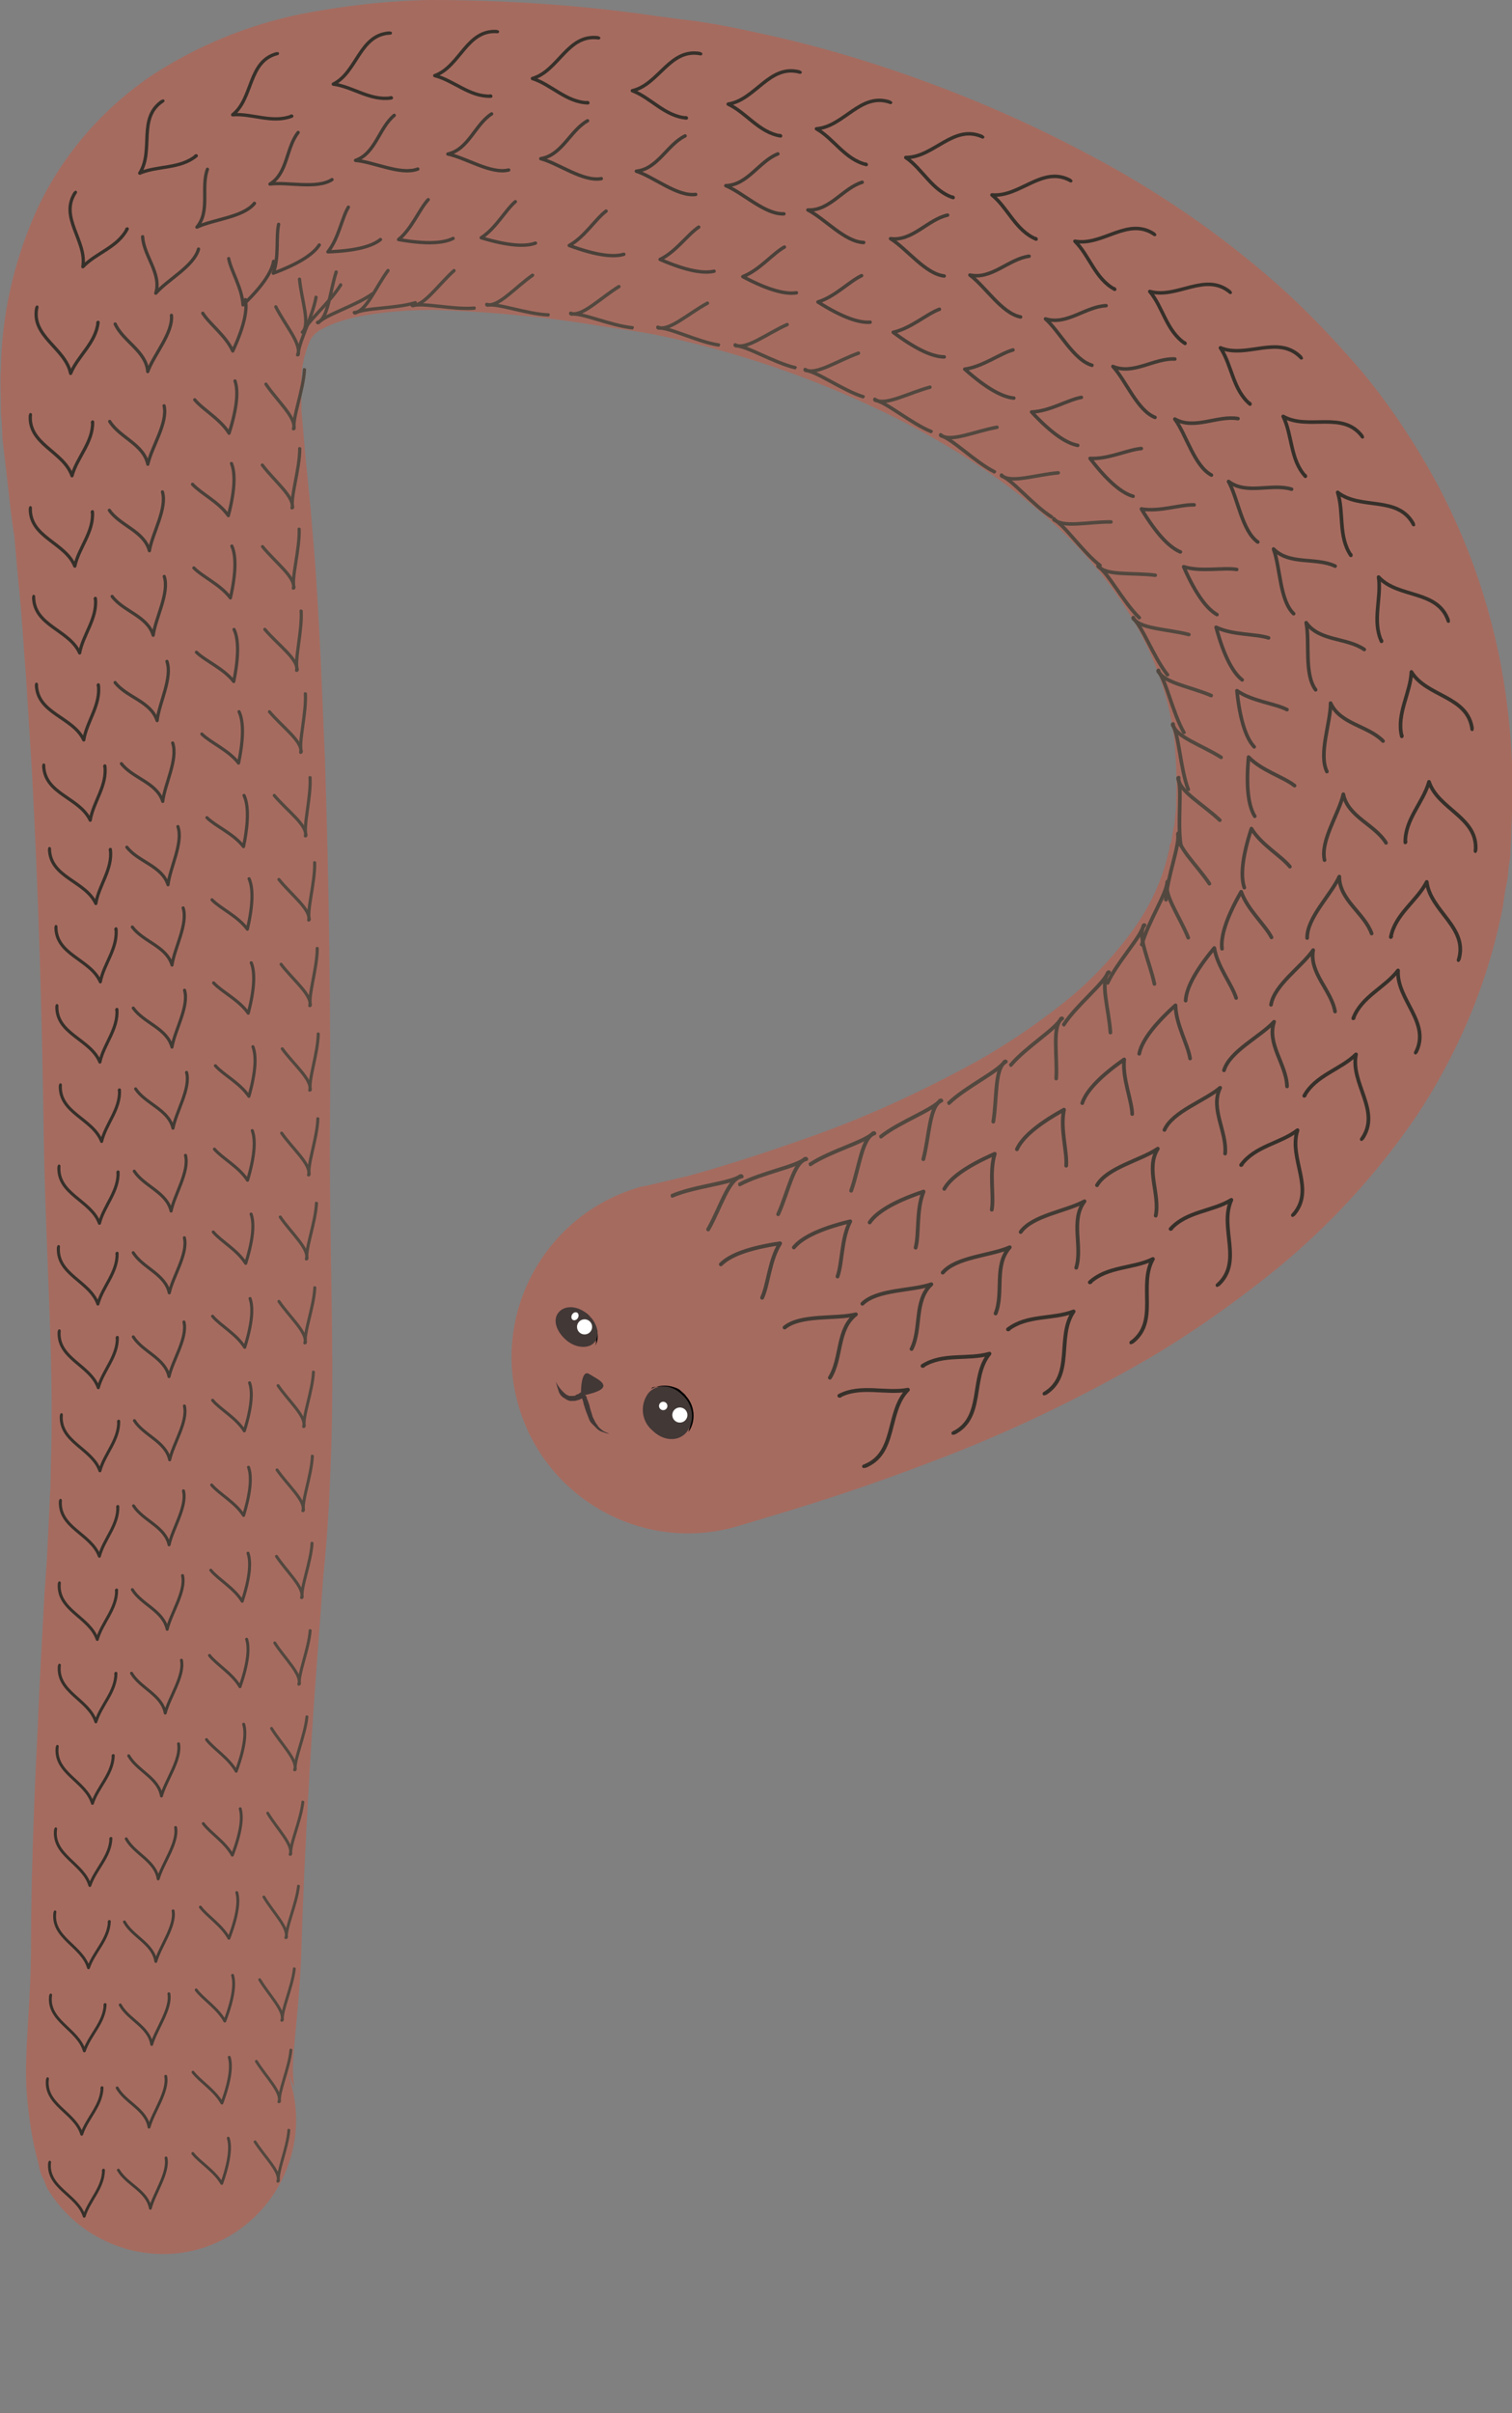 <?xml version="1.0" encoding="utf-8"?>
<!-- Generator: Adobe Illustrator 19.2.0, SVG Export Plug-In . SVG Version: 6.00 Build 0)  -->
<!DOCTYPE svg PUBLIC "-//W3C//DTD SVG 1.1//EN" "http://www.w3.org/Graphics/SVG/1.1/DTD/svg11.dtd">
<svg version="1.1" id="scene_1_" xmlns="http://www.w3.org/2000/svg" xmlns:xlink="http://www.w3.org/1999/xlink" x="0px" y="0px"
	 viewBox="0 0 180.1 287.3" style="enable-background:new 0 0 180.1 287.3;" xml:space="preserve">
<rect x="0" y="0" width="180.1" height="287.3" fill="#808080" stroke="none"/>
<style type="text/css">
	.st0{fill:none;stroke:#36302A;stroke-width:0.5;stroke-linecap:round;stroke-linejoin:round;}
	.st1{fill:none;stroke:#423B34;stroke-width:0.5;stroke-linecap:round;stroke-linejoin:round;}
	.st2{fill:none;stroke:#4A413A;stroke-width:0.5;stroke-linecap:round;stroke-linejoin:round;}
	.st3{fill:none;stroke:#52483F;stroke-width:0.5;stroke-linecap:round;stroke-linejoin:round;}
	.st4{opacity:0.6;fill:none;stroke:#36302A;stroke-width:0.5;stroke-linecap:round;stroke-linejoin:round;}
	.st5{opacity:0.6;fill:none;stroke:#423B34;stroke-width:0.5;stroke-linecap:round;stroke-linejoin:round;}
	.st6{opacity:0.6;fill:none;stroke:#4A413A;stroke-width:0.5;stroke-linecap:round;stroke-linejoin:round;}
	.st7{opacity:0.6;fill:none;stroke:#52483F;stroke-width:0.5;stroke-linecap:round;stroke-linejoin:round;}
	.st8{fill:none;}
	.st9{fill:#A66B5F;}
	.st10{fill:#423836;}
	.st11{fill:#FFFFFF;}
	.st12{opacity:0;}
	.st13{fill:none;stroke:#010101;stroke-miterlimit:10;}
	.st14{fill:#F79159;}
	.st15{fill:none;stroke:#000000;stroke-width:0.591;stroke-miterlimit:10;stroke-dasharray:2.399,2.399;}
	.st16{display:none;fill:none;stroke:#EB5300;stroke-miterlimit:10;}
</style>
<symbol  id="fur-1" viewBox="-15.1 -19.4 29.6 38.8">
	<g id="_1_3_">
		<path class="st0" d="M5.4,9.9H5.3c2.9-1.3,6,0.1,8.9-0.3c-3,2.7-1.8,8.2-6.2,9.6"/>
		<path class="st1" d="M4.2,7.5L4.2,7.5c1.7-2.4,1.2-6.2,3.8-8C5.3,0,0.9-0.9-1.3,0.7l0,0"/>
		<path class="st2" d="M-9.1-7.9c1.1-1,3.4-1.9,7.8-2.3C-2.8-8.1-3.1-5-4-3.3"/>
		<path class="st3" d="M-14.9-17.1c3-1.1,7.8-1.2,9-2.1l0.1,0.1c-1.7,0.1-3,4-4.7,6.6"/>
	</g>
</symbol>
<symbol  id="fur-2" viewBox="-11.8 -15.5 35.9 39.3">
	<g id="_1_4_">
		<path class="st4" d="M11.8,14.1c2.9-1.3,9.6-0.7,12.1-2.6c-1.2,3.5-3.4,8.8-8.9,12.1"/>
		<path class="st5" d="M10.7,11.6c0.1-1.5,4.3-6.6,8.5-9.2c-1.6,1-10.4,1.7-14,2.4"/>
		<path class="st6" d="M-2.5-3.7C-1.4-4.7,7-5.5,11-5.8c-3,2.2-7.6,5-8.5,6.7"/>
		<path class="st7" d="M-8.3-12.9c5.7-4.4,11.1-1.1,13.6-1.1c0,0-6.6,1.8-9.2,5.8"/>
	</g>
	<circle class="st8" cx="-5.8" cy="-9.4" r="6"/>
</symbol>
<g id="purrly">
	<g id="body">
		<path class="st9" d="M5.6,260.5L5.4,260c-0.1-0.3-0.3-0.7-0.5-1.1l-0.2-0.7l-0.1-0.5l-0.2-0.8l-0.2-0.8c-0.5-2.2-0.8-4.4-1-6.7
			c-0.4-4.7,0.5-10.6,0.5-17.9s0.3-16,0.8-26c0.2-5,0.5-10.3,0.8-15.8l0.3-4.2l0.1-2.2l0.1-2c0.1-1.5,0.1-2.8,0.2-4.1l0.1-4.2
			c0.3-11.8-0.7-24.7-0.9-38.4s-0.6-28-1.4-42.8L3.1,80.6c-0.3-3.7-0.5-7.5-0.9-11.2l-0.5-5.6C1.4,62,1.2,60.1,1,58.3l-0.7-6
			l-0.1-2.1c-0.1-0.7-0.1-1.4-0.1-2c0-1.3-0.1-2.7,0-4.2c0.1-6.4,1.5-12.7,4.1-18.6C7.2,18.7,12.1,13,18.2,8.9
			C23.6,5.4,29.5,3,35.7,1.7C40.8,0.7,46,0.1,51.2,0c9,0,18,0.6,26.9,1.9l3,0.4l1.7,0.2l1.9,0.3c2.4,0.4,4.6,0.9,6.9,1.4
			c4.5,1,8.8,2.2,13.1,3.6c8.6,2.8,16.9,6.3,24.8,10.5c8.2,4.3,15.8,9.5,22.7,15.6c3.5,3.1,6.8,6.6,9.9,10.2
			c3.1,3.7,5.8,7.7,8.2,11.9c4.7,8.3,7.8,17.5,9.1,27c0.6,4.5,0.9,9,0.7,13.5c0,1.1-0.1,2.2-0.1,3.2l-0.1,1.6v0.4v0.2l-0.1,0.7
			l-0.1,0.6l-0.1,1.2l-0.1,0.6l-0.2,1l-0.3,2l-0.2,1l-0.2,0.9c-1,4.5-2.5,8.9-4.4,13.1c-1.8,3.9-3.9,7.7-6.4,11.2
			c-4.4,6.2-9.6,11.8-15.4,16.6c-4.9,4-10.1,7.7-15.5,10.9c-8.3,4.8-17,9-26.1,12.4c-7.3,2.8-13,4.6-16.9,5.8l-6,1.8
			c-11.1,3.3-22.8-3.1-26.1-14.2s3.1-22.8,14.2-26.1l0,0l0.3-0.1l0.6-0.1L82,140c3.3-0.9,8.2-2.4,14.1-4.5c6.9-2.4,13.6-5.5,20-9
			c3.6-2,7-4.3,10.2-6.8c3.1-2.4,5.9-5.3,8.3-8.5c2.2-2.9,3.8-6.2,4.6-9.8l0.1-0.3v-0.2c0-0.1,0-0.3,0.1-0.4l0.1-0.2l0.1-0.6
			l0.2-1.2l0.1-0.6c0-0.2-0.1,0.9,0,0.4v-0.1v-0.2L140,97c0.1-0.6,0.1-1.2,0.1-1.8c0.1-2.3,0-4.6-0.2-6.9c-0.5-4.6-2-9.1-4.2-13.2
			c-2.5-4.6-5.9-8.8-9.8-12.4c-8.4-7.8-20.4-14.4-33.4-18.9c-3.2-1.1-6.6-2.1-9.8-2.9c-1.6-0.4-3.3-0.8-4.9-1.1l-1.1-0.2l-1.3-0.2
			L72.7,39c-7-1.2-14.1-1.9-21.1-2.1c-2.8,0-5.7,0.2-8.4,0.7c-1.7,0.3-3.4,0.8-4.9,1.6c-0.6,0.3-1.1,0.8-1.4,1.4c-0.6,1.5-1,3-1,4.6
			c0,0.6,0,1.2,0,1.8V48v0.8l0.5,5.7c0.2,2,0.4,4.1,0.6,6.1l0.5,6c0.3,4,0.5,8,0.7,11.9l0.5,11.7c0.5,15.4,0.7,30.2,0.6,44.2
			s0.6,27.3,0.1,39.6l-0.2,4.8c-0.1,1.6-0.2,3.2-0.3,4.6l-0.2,2.3l-0.2,2.1l-0.3,4.1c-0.4,5.4-0.8,10.5-1.1,15.4
			c-0.6,9.6-1,18-1.2,24.8s-1.1,12-1,14.8c0.1,1.4,0.2,2.2,0.2,1.9l-0.1-0.4l-0.1-0.2l-0.2-0.4c-0.1-0.3-0.2-0.5-0.3-0.7
			s0-0.1,0-0.1v0.1v0.1v0.1l0.1,0.2c2.7,8.4-1.9,17.3-10.2,20.1C17.2,269.9,9.4,266.9,5.6,260.5z"/>
	</g>
	<g id="face">
		<g id="brow_right">
			<path d="M66.9,156l0.3-0.1c0.7-0.2,1.4-0.2,2,0.1c0.4,0.2,0.8,0.4,1.1,0.8c0.6,0.6,0.9,1.5,0.9,2.3c0,0.4-0.1,0.8-0.3,1.1
				l0.1-0.3c0-0.3,0-0.5,0-0.8c-0.1-1.6-1.4-3-3-3.1c-0.3,0-0.5,0-0.8,0L66.9,156z"/>
		</g>
		<g id="brow_left">
			<path d="M77.5,165.4c0.1-0.1,0.2-0.1,0.4-0.2c0.8-0.3,1.7-0.3,2.5,0c0.3,0.1,0.5,0.2,0.7,0.4c0.2,0.2,0.5,0.4,0.6,0.6
				c1,1.1,1.2,2.7,0.5,4l-0.2,0.3l0.1-0.4c0.1-0.3,0.2-0.7,0.2-1c0.1-1-0.2-2-0.9-2.8c-0.2-0.2-0.4-0.4-0.6-0.5
				c-0.2-0.2-0.4-0.3-0.7-0.4c-0.4-0.2-0.9-0.3-1.4-0.3c-0.3,0-0.7,0-1,0.1L77.5,165.4z"/>
		</g>
		<g id="mouth">
			<path class="st10" d="M66.2,164.5c0.3,0.6,0.7,1.1,1.2,1.5c0.1,0.1,0.2,0.1,0.4,0.2c0.1,0,0.1,0,0.2,0c0.1,0,0.1,0,0.2,0
				c0.1,0,0.3,0,0.4-0.1c0.1-0.1,0.3-0.1,0.4-0.2l0.1-0.1h0.1l0.3,0.1c0.1,0.1,0.1,0.1,0.2,0.2c0.1,0.1,0.2,0.2,0.2,0.4
				c0.1,0.2,0.2,0.5,0.3,0.8c0.1,0.5,0.3,1,0.4,1.4c0.1,0.2,0.2,0.4,0.3,0.6c0.1,0.2,0.3,0.4,0.4,0.6c0.2,0.2,0.3,0.3,0.6,0.5
				c0.2,0.1,0.4,0.2,0.7,0.3c-0.3,0-0.5-0.1-0.8-0.2c-0.3-0.1-0.5-0.2-0.7-0.4c-0.2-0.2-0.4-0.4-0.6-0.6c-0.2-0.2-0.3-0.4-0.4-0.7
				c-0.2-0.5-0.4-1-0.5-1.4c-0.1-0.2-0.1-0.5-0.2-0.7c0-0.1-0.1-0.2-0.1-0.2l-0.1,0h-0.1h0.2c-0.2,0.1-0.3,0.2-0.5,0.2
				c-0.2,0.1-0.4,0.1-0.6,0.1c-0.1,0-0.2,0-0.3,0c-0.1,0-0.2-0.1-0.3-0.1c-0.2-0.1-0.3-0.2-0.5-0.3c-0.3-0.2-0.5-0.5-0.6-0.9
				C66.4,165.2,66.3,164.9,66.2,164.5z"/>
		</g>
		<path id="nose" class="st10" d="M69.2,166.2c0,0-0.1-3.3,1-2.6S73.8,165.3,69.2,166.2z"/>
		<g id="eyes">
			<path class="st10" d="M81.8,170.5c-1,1.2-2.8,1.1-4.1-0.2c-1.3-1.1-1.5-3-0.5-4.4c1-1.2,2.8-1.1,4.1,0.2
				C82.6,167.3,82.8,169.1,81.8,170.5z"/>
			
				<ellipse transform="matrix(0.505 -0.863 0.863 0.505 -105.254 153.336)" class="st11" cx="81" cy="168.4" rx="0.9" ry="0.9"/>
			
				<ellipse transform="matrix(0.505 -0.863 0.863 0.505 -105.278 151.085)" class="st11" cx="79" cy="167.3" rx="0.5" ry="0.5"/>
			<path class="st10" d="M70.9,159.7c-0.6,0.9-2.2,0.9-3.4-0.1s-1.7-2.4-1-3.3s2.2-0.9,3.4,0.1S71.5,158.8,70.9,159.7z"/>
			
				<ellipse transform="matrix(0.505 -0.863 0.863 0.505 -101.785 138.306)" class="st11" cx="69.6" cy="157.9" rx="0.9" ry="0.9"/>
			
				<ellipse transform="matrix(0.505 -0.863 0.863 0.505 -101.336 136.698)" class="st11" cx="68.5" cy="156.7" rx="0.5" ry="0.4"/>
		</g>
	</g>
</g>
<g id="fur">
	
		<use xlink:href="#fur-1"  width="29.6" height="38.8" x="-15.1" y="-19.4" transform="matrix(-0.279 0.609 -0.609 -0.279 19.838 257.911)" style="overflow:visible;"/>
	
		<use xlink:href="#fur-1"  width="29.6" height="38.8" id="fur_row-5" x="-15.1" y="-19.4" transform="matrix(-0.293 0.614 -0.614 -0.293 19.789 248.207)" style="overflow:visible;"/>
	
		<use xlink:href="#fur-1"  width="29.6" height="38.8" id="fur_row-8" x="-15.1" y="-19.4" transform="matrix(-0.299 0.611 -0.611 -0.299 20.156 238.38)" style="overflow:visible;"/>
	
		<use xlink:href="#fur-1"  width="29.6" height="38.8" id="fur_row-11" x="-15.1" y="-19.4" transform="matrix(-0.3 0.61 -0.61 -0.3 20.655 228.508)" style="overflow:visible;"/>
	
		<use xlink:href="#fur-1"  width="29.6" height="38.8" id="fur_row-14" x="-15.1" y="-19.4" transform="matrix(-0.303 0.62 -0.62 -0.303 20.957 218.598)" style="overflow:visible;"/>
	
		<use xlink:href="#fur-1"  width="29.6" height="38.8" id="fur_row-17" x="-15.1" y="-19.4" transform="matrix(-0.3 0.63 -0.63 -0.3 21.317 208.647)" style="overflow:visible;"/>
	
		<use xlink:href="#fur-1"  width="29.6" height="38.8" id="fur_row-20" x="-15.1" y="-19.4" transform="matrix(-0.29 0.64 -0.64 -0.29 21.682 198.701)" style="overflow:visible;"/>
	
		<use xlink:href="#fur-1"  width="29.6" height="38.8" id="fur_row-23" x="-15.1" y="-19.4" transform="matrix(-0.281 0.652 -0.652 -0.281 21.834 188.633)" style="overflow:visible;"/>
	
		<use xlink:href="#fur-1"  width="29.6" height="38.8" id="fur_row-26" x="-15.1" y="-19.4" transform="matrix(-0.269 0.657 -0.657 -0.269 21.964 178.543)" style="overflow:visible;"/>
	
		<use xlink:href="#fur-1"  width="29.6" height="38.8" id="fur_row-29" x="-15.1" y="-19.4" transform="matrix(-0.273 0.655 -0.655 -0.273 22.068 168.436)" style="overflow:visible;"/>
	
		<use xlink:href="#fur-1"  width="29.6" height="38.8" id="fur_row-32" x="-15.1" y="-19.4" transform="matrix(-0.277 0.664 -0.664 -0.277 22.017 158.455)" style="overflow:visible;"/>
	
		<use xlink:href="#fur-1"  width="29.6" height="38.8" id="fur_row-35" x="-15.1" y="-19.4" transform="matrix(-0.28 0.67 -0.67 -0.28 22.068 148.435)" style="overflow:visible;"/>
	
		<use xlink:href="#fur-1"  width="29.6" height="38.8" id="fur_row-38" x="-15.1" y="-19.4" transform="matrix(-0.272 0.678 -0.678 -0.272 22.217 138.632)" style="overflow:visible;"/>
	
		<use xlink:href="#fur-1"  width="29.6" height="38.8" id="fur_row-41" x="-15.1" y="-19.4" transform="matrix(-0.262 0.681 -0.681 -0.262 22.361 128.748)" style="overflow:visible;"/>
	
		<use xlink:href="#fur-1"  width="29.6" height="38.8" id="fur_row-44" x="-15.1" y="-19.4" transform="matrix(-0.251 0.696 -0.696 -0.251 22.144 118.979)" style="overflow:visible;"/>
	
		<use xlink:href="#fur-1"  width="29.6" height="38.8" id="fur_row-47" x="-15.1" y="-19.4" transform="matrix(-0.233 0.702 -0.702 -0.233 22.002 109.17)" style="overflow:visible;"/>
	
		<use xlink:href="#fur-1"  width="29.6" height="38.8" id="fur_row-50" x="-15.1" y="-19.4" transform="matrix(-0.219 0.717 -0.717 -0.219 21.408 99.499)" style="overflow:visible;"/>
	
		<use xlink:href="#fur-1"  width="29.6" height="38.8" id="fur_row-53" x="-15.1" y="-19.4" transform="matrix(-0.22 0.72 -0.72 -0.22 20.785 89.549)" style="overflow:visible;"/>
	
		<use xlink:href="#fur-1"  width="29.6" height="38.8" id="fur_row-56" x="-15.1" y="-19.4" transform="matrix(-0.22 0.73 -0.73 -0.22 20.11 79.849)" style="overflow:visible;"/>
	
		<use xlink:href="#fur-1"  width="29.6" height="38.8" id="fur_row-59" x="-15.1" y="-19.4" transform="matrix(-0.235 0.723 -0.723 -0.235 19.766 69.736)" style="overflow:visible;"/>
	
		<use xlink:href="#fur-1"  width="29.6" height="38.8" id="fur_row-62" x="-15.1" y="-19.4" transform="matrix(-0.26 0.72 -0.72 -0.26 19.516 59.682)" style="overflow:visible;"/>
	
		<use xlink:href="#fur-1"  width="29.6" height="38.8" id="fur_row-65" x="-15.1" y="-19.4" transform="matrix(-0.3 0.71 -0.71 -0.3 19.652 49.445)" style="overflow:visible;"/>
	
		<use xlink:href="#fur-1"  width="29.6" height="38.8" id="fur_row-68" x="-15.1" y="-19.4" transform="matrix(-0.39 0.67 -0.67 -0.39 20.382 38.687)" style="overflow:visible;"/>
	
		<use xlink:href="#fur-1"  width="29.6" height="38.8" id="fur_row-71" x="-15.1" y="-19.4" transform="matrix(-0.61 0.486 -0.486 -0.61 23.195 30.716)" style="overflow:visible;"/>
	
		<use xlink:href="#fur-1"  width="29.6" height="38.8" id="fur_row-74" x="-15.1" y="-19.4" transform="matrix(-0.763 0.206 -0.206 -0.763 29.458 25.014)" style="overflow:visible;"/>
	
		<use xlink:href="#fur-1"  width="29.6" height="38.8" id="fur_row-77" x="-15.1" y="-19.4" transform="matrix(-0.789 -4.492175e-02 4.492175e-02 -0.789 38.49 21.879)" style="overflow:visible;"/>
	
		<use xlink:href="#fur-1"  width="29.6" height="38.8" id="fur_row-80" x="-15.1" y="-19.4" transform="matrix(-0.77 -0.21 0.21 -0.77 48.618 20.392)" style="overflow:visible;"/>
	
		<use xlink:href="#fur-1"  width="29.6" height="38.8" id="fur_row-83" x="-15.1" y="-19.4" transform="matrix(-0.74 -0.3 0.3 -0.74 59.416 20.369)" style="overflow:visible;"/>
	
		<use xlink:href="#fur-1"  width="29.6" height="38.8" id="fur_row-86" x="-15.1" y="-19.4" transform="matrix(-0.73 -0.35 0.35 -0.73 70.428 21.325)" style="overflow:visible;"/>
	
		<use xlink:href="#fur-1"  width="29.6" height="38.8" id="fur_row-89" x="-15.1" y="-19.4" transform="matrix(-0.71 -0.389 0.389 -0.71 81.671 23.14)" style="overflow:visible;"/>
	
		<use xlink:href="#fur-1"  width="29.6" height="38.8" id="fur_row-92" x="-15.1" y="-19.4" transform="matrix(-0.686 -0.449 0.449 -0.686 92.168 25.355)" style="overflow:visible;"/>
	
		<use xlink:href="#fur-1"  width="29.6" height="38.8" id="fur_row-95" x="-15.1" y="-19.4" transform="matrix(-0.65 -0.5 0.5 -0.65 101.68 28.675)" style="overflow:visible;"/>
	
		<use xlink:href="#fur-1"  width="29.6" height="38.8" id="fur_row-98" x="-15.1" y="-19.4" transform="matrix(-0.615 -0.557 0.557 -0.615 111.276 32.565)" style="overflow:visible;"/>
	
		<use xlink:href="#fur-1"  width="29.6" height="38.8" id="fur_row-101" x="-15.1" y="-19.4" transform="matrix(-0.57 -0.61 0.61 -0.57 120.395 37.343)" style="overflow:visible;"/>
	
		<use xlink:href="#fur-1"  width="29.6" height="38.8" id="fur_row-104" x="-15.1" y="-19.4" transform="matrix(-0.51 -0.66 0.66 -0.51 128.945 42.991)" style="overflow:visible;"/>
	
		<use xlink:href="#fur-1"  width="29.6" height="38.8" id="fur_row-107" x="-15.1" y="-19.4" transform="matrix(-0.448 -0.71 0.71 -0.448 136.499 49.087)" style="overflow:visible;"/>
	
		<use xlink:href="#fur-1"  width="29.6" height="38.8" id="fur_row-110" x="-15.1" y="-19.4" transform="matrix(-0.37 -0.765 0.765 -0.37 143.28 55.829)" style="overflow:visible;"/>
	
		<use xlink:href="#fur-1"  width="29.6" height="38.8" id="fur_row-113" x="-15.1" y="-19.4" transform="matrix(-0.27 -0.81 0.81 -0.27 148.902 63.671)" style="overflow:visible;"/>
	
		<use xlink:href="#fur-1"  width="29.6" height="38.8" id="fur_row-116" x="-15.1" y="-19.4" transform="matrix(-0.148 -0.847 0.847 -0.148 153.304 72.071)" style="overflow:visible;"/>
	
		<use xlink:href="#fur-1"  width="29.6" height="38.8" id="fur_row-119" x="-15.1" y="-19.4" transform="matrix(-9.999303e-03 -0.86 0.86 -9.999303e-03 156.095 81.016)" style="overflow:visible;"/>
	
		<use xlink:href="#fur-1"  width="29.6" height="38.8" id="fur_row-122" x="-15.1" y="-19.4" transform="matrix(0.158 -0.856 0.856 0.158 157.658 90.64)" style="overflow:visible;"/>
	
		<use xlink:href="#fur-1"  width="29.6" height="38.8" id="fur_row-125" x="-15.1" y="-19.4" transform="matrix(0.344 -0.799 0.799 0.344 157.658 101.127)" style="overflow:visible;"/>
	
		<use xlink:href="#fur-1"  width="29.6" height="38.8" id="fur_row-128" x="-15.1" y="-19.4" transform="matrix(0.505 -0.721 0.721 0.505 155.853 110.388)" style="overflow:visible;"/>
	
		<use xlink:href="#fur-1"  width="29.6" height="38.8" id="fur_row-131" x="-15.1" y="-19.4" transform="matrix(0.62 -0.62 0.62 0.62 151.768 118.391)" style="overflow:visible;"/>
	
		<use xlink:href="#fur-1"  width="29.6" height="38.8" id="fur_row-134" x="-15.1" y="-19.4" transform="matrix(0.71 -0.53 0.53 0.71 146.346 126.247)" style="overflow:visible;"/>
	
		<use xlink:href="#fur-1"  width="29.6" height="38.8" id="fur_row-137" x="-15.1" y="-19.4" transform="matrix(0.77 -0.44 0.44 0.77 139.394 133.42)" style="overflow:visible;"/>
	
		<use xlink:href="#fur-1"  width="29.6" height="38.8" id="fur_row-140" x="-15.1" y="-19.4" transform="matrix(0.825 -0.361 0.361 0.825 131.49 140.066)" style="overflow:visible;"/>
	
		<use xlink:href="#fur-1"  width="29.6" height="38.8" id="fur_row-143" x="-15.1" y="-19.4" transform="matrix(0.854 -0.283 0.283 0.854 122.486 145.718)" style="overflow:visible;"/>
	
		<use xlink:href="#fur-1"  width="29.6" height="38.8" id="fur_row-146" x="-15.1" y="-19.4" transform="matrix(0.885 -0.21 0.21 0.885 113.299 150.627)" style="overflow:visible;"/>
	
		<use xlink:href="#fur-1"  width="29.6" height="38.8" id="fur_row-149" x="-15.1" y="-19.4" transform="matrix(0.9 -0.133 0.133 0.9 103.801 154.421)" style="overflow:visible;"/>
	
		<use xlink:href="#fur-1"  width="29.6" height="38.8" id="fur_row-152" x="-15.1" y="-19.4" transform="matrix(0.919 -4.942839e-02 4.942839e-02 0.919 94.619 157.345)" style="overflow:visible;"/>
</g>
<g id="strokes" class="st12">
	<path id="_x32_" class="st13" d="M76.7,211.9c0,0-12.1,15,1.9,21.5s77.5,0.5,64,24.5"/>
	<path id="path" class="st13" d="M96.4,157.2c31.7-18.6,71.5-25.5,62.6-71.7c-6-39.5-55.1-61.8-88-67.3C7.5,4.5,19,60.2,20.1,104.5
		c1.5,60.3,1.9,87-0.9,148.8"/>
</g>
<g id="A" class="st12">
	<circle class="st14" cx="97.1" cy="157" r="26"/>
	<circle class="st15" cx="97.1" cy="157" r="26"/>
</g>
<path id="_x32__1_" class="st16" d="M76.7,211.9c0,0-12.1,15,1.9,21.5s77.5,0.5,64,24.5"/>
<use xlink:href="#fur-2"  width="35.9" height="39.3" id="XMLID_1_" x="-11.8" y="-15.5" transform="matrix(1 0 0 -1 -43.207 38.929)" style="display:none;overflow:visible;"/>
</svg>

